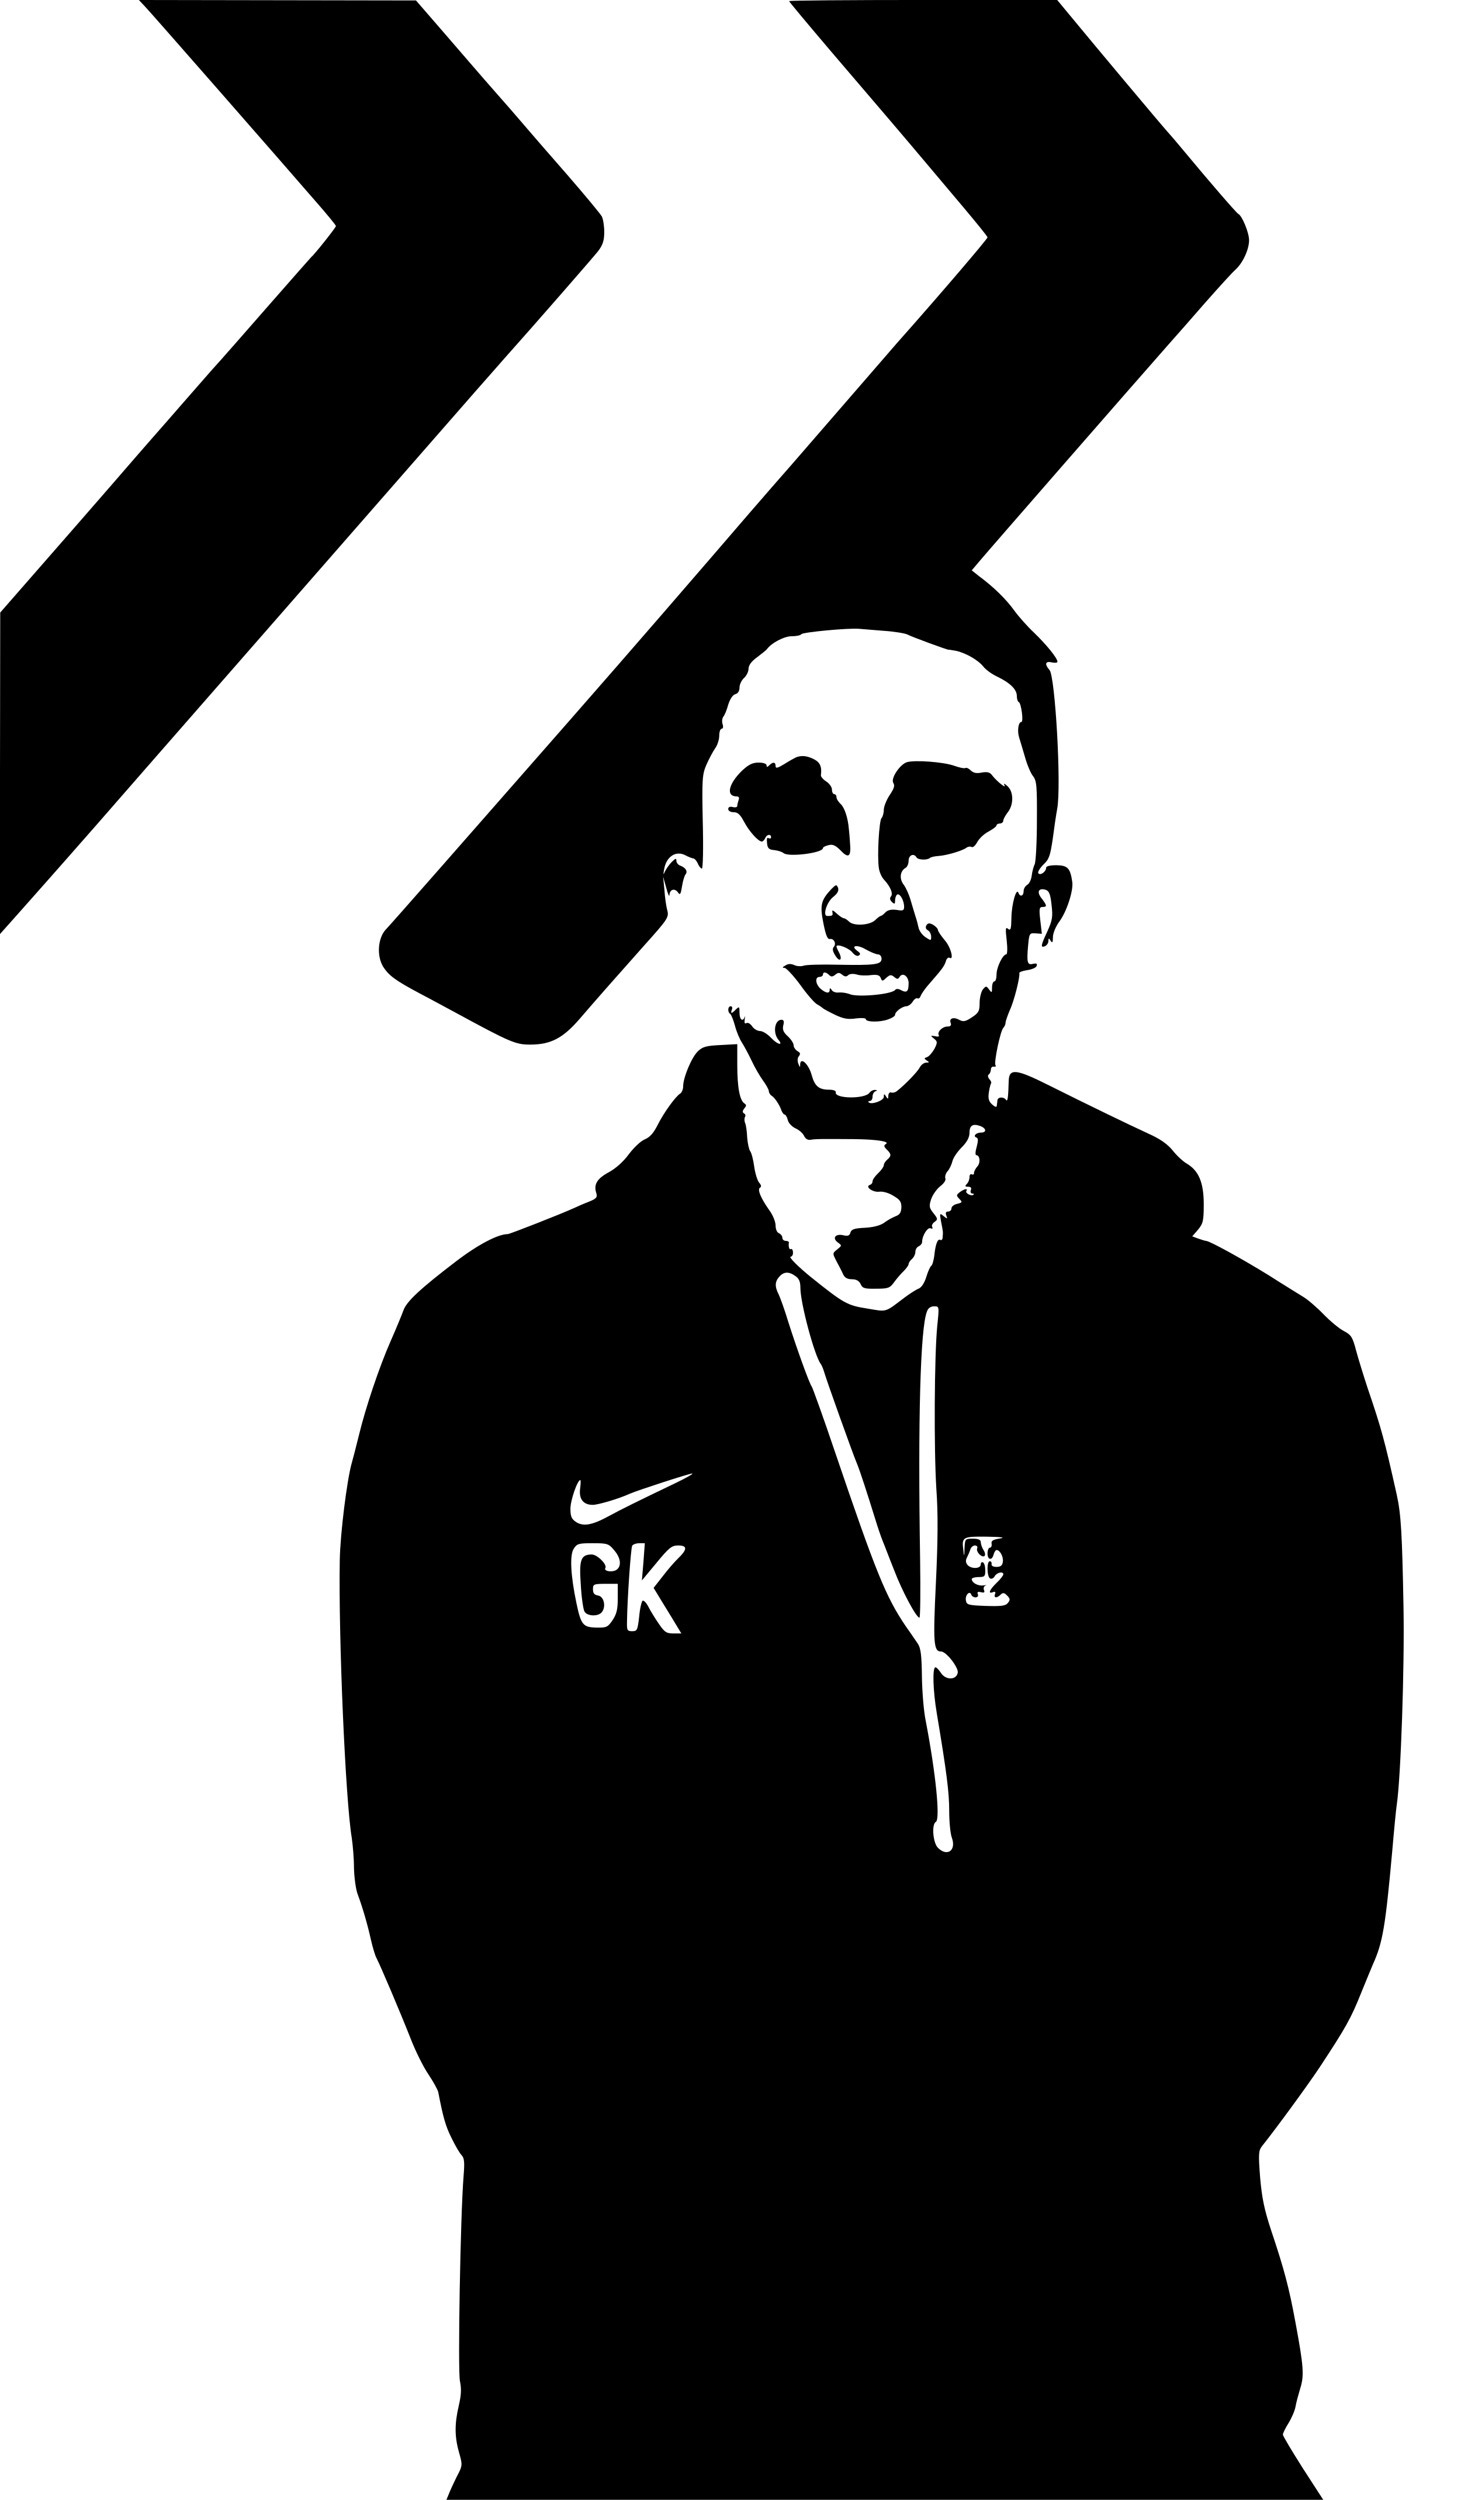 <?xml version="1.0" standalone="no"?>
<!DOCTYPE svg PUBLIC "-//W3C//DTD SVG 20010904//EN"
 "http://www.w3.org/TR/2001/REC-SVG-20010904/DTD/svg10.dtd">
<svg version="1.0" xmlns="http://www.w3.org/2000/svg"
 width="648pt" height="1108pt" viewBox="0 0 648 1108"
 preserveAspectRatio="xMidYMid meet">
<g transform="translate(0,1108) scale(0.1,-0.1)"
fill="#000000" stroke="none">
<path d="M646 11048 c31 -33 582 -662 751 -857 51 -58 93 -109 93 -113 0 -6
-94 -125 -110 -138 -3 -3 -86 -97 -185 -210 -99 -113 -215 -246 -260 -295 -44
-50 -107 -122 -140 -160 -33 -38 -80 -92 -105 -120 -25 -28 -115 -132 -200
-230 -85 -98 -230 -264 -322 -369 l-167 -191 -1 -713 0 -712 82 92 c161 181
304 344 347 393 24 28 388 444 809 925 421 481 811 927 866 990 56 63 115 131
132 150 142 159 394 448 417 477 21 28 27 47 27 85 0 27 -5 58 -11 69 -6 11
-74 93 -152 183 -78 89 -164 188 -192 221 -27 32 -88 102 -135 155 -47 53
-143 165 -215 248 l-130 150 -614 1 -615 1 30 -32z"/>
<path d="M3500 11075 c0 -3 84 -103 186 -223 213 -249 321 -375 416 -488 36
-43 114 -135 172 -204 58 -69 106 -128 106 -132 0 -7 -210 -253 -402 -469 -13
-15 -77 -89 -143 -165 -66 -76 -210 -242 -320 -369 -111 -126 -275 -316 -365
-421 -316 -366 -486 -561 -884 -1014 -51 -58 -193 -220 -316 -360 -123 -140
-230 -261 -238 -269 -36 -37 -42 -117 -13 -165 25 -40 55 -62 166 -121 50 -26
119 -64 155 -83 243 -132 267 -142 331 -142 92 0 145 28 219 113 80 93 149
171 286 325 106 118 111 126 104 156 -5 17 -11 58 -13 91 l-6 60 14 -50 c7
-27 14 -42 14 -33 1 25 22 33 37 14 10 -15 13 -12 19 26 4 24 11 48 16 53 10
13 0 29 -23 38 -10 3 -18 13 -18 22 0 12 -4 11 -21 -6 -11 -11 -24 -30 -30
-42 -7 -17 -8 -15 -3 12 10 56 54 83 96 59 13 -7 28 -12 33 -13 6 0 14 -10 20
-22 5 -13 14 -23 18 -23 5 0 7 93 4 207 -4 191 -2 211 16 253 11 25 28 57 38
72 11 14 19 40 19 57 0 17 5 31 11 31 6 0 8 9 4 20 -4 12 -2 26 3 33 6 7 16
31 22 54 8 25 20 43 31 46 12 3 19 14 19 30 0 13 9 32 20 42 11 10 20 28 20
41 0 15 13 33 38 51 20 15 40 31 43 35 20 28 77 58 110 58 21 0 40 4 43 9 6 9
208 28 256 24 14 -1 63 -5 110 -9 47 -3 93 -11 104 -16 20 -11 179 -69 184
-68 1 1 17 -2 34 -5 43 -10 97 -41 120 -70 10 -13 37 -33 61 -44 58 -28 87
-57 87 -86 0 -13 4 -25 9 -27 10 -4 22 -88 11 -88 -13 0 -19 -39 -10 -68 5
-15 16 -54 26 -87 9 -33 25 -71 35 -84 17 -21 19 -43 18 -199 0 -97 -5 -184
-10 -193 -5 -10 -11 -33 -13 -50 -2 -18 -11 -36 -20 -41 -9 -5 -16 -18 -16
-28 0 -22 -16 -27 -23 -7 -9 24 -30 -49 -31 -110 -1 -51 -3 -59 -15 -50 -11
10 -12 1 -6 -51 4 -35 3 -62 -2 -62 -15 0 -43 -57 -43 -89 0 -17 -4 -31 -10
-31 -5 0 -10 -12 -10 -27 0 -24 -1 -25 -13 -9 -12 17 -14 17 -28 0 -7 -9 -14
-36 -14 -58 0 -37 -4 -45 -34 -65 -29 -19 -38 -21 -57 -11 -26 14 -46 6 -37
-15 3 -10 -1 -15 -15 -15 -22 0 -47 -24 -38 -39 3 -5 -4 -7 -16 -4 -21 4 -22
3 -6 -10 16 -13 17 -17 3 -45 -9 -16 -23 -33 -32 -37 -15 -5 -15 -7 -3 -15 13
-8 12 -10 -2 -10 -10 0 -23 -10 -29 -22 -10 -19 -66 -77 -101 -104 -7 -6 -19
-9 -26 -6 -6 2 -12 -5 -12 -15 0 -15 -2 -16 -10 -3 -8 13 -10 13 -10 -2 0 -16
-55 -36 -67 -24 -4 3 -1 6 5 6 7 0 12 9 12 19 0 11 6 22 13 24 9 4 8 6 -2 6
-8 1 -19 -5 -25 -13 -21 -28 -155 -26 -149 2 2 7 -10 12 -28 12 -47 0 -65 15
-79 65 -13 48 -49 82 -51 48 0 -16 -1 -15 -8 2 -5 12 -4 26 2 33 8 11 7 16 -6
23 -9 6 -17 17 -17 26 0 9 -12 27 -26 40 -20 18 -24 30 -20 48 5 18 2 25 -8
25 -30 0 -39 -57 -14 -88 24 -28 -3 -23 -31 7 -16 17 -38 31 -49 31 -12 0 -28
9 -36 21 -8 12 -19 18 -26 14 -7 -4 -9 1 -7 17 2 12 2 17 0 11 -8 -24 -23 -13
-23 18 0 28 -1 29 -16 15 -19 -20 -25 -20 -18 -1 4 8 1 15 -5 15 -13 0 -15
-26 -2 -34 4 -3 14 -27 21 -53 7 -27 21 -59 30 -73 9 -14 29 -50 43 -80 14
-30 37 -70 51 -89 14 -19 26 -41 26 -47 0 -7 6 -17 13 -21 14 -9 35 -41 43
-65 4 -10 10 -18 14 -18 4 0 11 -11 14 -24 3 -14 19 -30 34 -37 16 -7 33 -22
38 -33 6 -13 16 -20 29 -18 20 4 48 4 195 3 94 -1 157 -10 140 -21 -11 -7 -10
-12 3 -25 21 -20 21 -29 2 -45 -8 -7 -15 -18 -15 -24 0 -7 -11 -23 -25 -36
-14 -13 -25 -29 -25 -36 0 -7 -5 -14 -12 -16 -23 -8 14 -34 42 -30 15 2 42 -5
62 -18 30 -17 36 -27 36 -51 -1 -23 -7 -33 -26 -40 -13 -5 -37 -18 -51 -29
-17 -12 -48 -20 -86 -22 -46 -2 -59 -7 -63 -21 -4 -14 -11 -17 -32 -12 -35 8
-50 -13 -24 -32 19 -14 18 -14 -3 -31 -21 -17 -21 -17 -3 -52 10 -19 24 -45
29 -57 7 -16 19 -23 39 -23 20 0 32 -7 39 -21 8 -19 17 -22 69 -21 53 0 61 3
79 28 11 15 30 38 43 50 12 12 22 26 22 31 0 6 7 16 15 23 8 7 15 21 15 32 0
10 7 21 15 24 8 4 15 12 15 20 0 27 24 65 37 60 8 -4 11 -1 8 5 -4 6 0 16 10
23 15 11 15 14 -5 39 -19 24 -20 31 -10 62 7 20 25 45 40 57 16 12 26 26 23
35 -3 7 1 21 9 31 9 9 18 29 22 44 3 15 22 43 41 62 24 24 35 45 35 65 0 33
15 42 48 30 27 -10 29 -29 3 -29 -22 0 -37 -16 -20 -22 8 -3 8 -14 1 -41 -6
-20 -7 -37 -2 -37 16 0 20 -33 5 -50 -8 -9 -15 -22 -15 -29 0 -7 -4 -9 -10 -6
-5 3 -10 -2 -10 -12 0 -11 -5 -24 -12 -31 -9 -9 -8 -12 6 -12 12 0 16 -5 12
-15 -3 -8 0 -15 6 -15 6 0 9 -2 6 -5 -8 -9 -38 6 -32 16 8 13 -8 10 -29 -5
-16 -13 -16 -15 -2 -30 14 -14 14 -16 -10 -22 -14 -3 -25 -12 -25 -20 0 -8 -7
-14 -15 -14 -10 0 -12 -6 -8 -17 6 -16 5 -17 -12 -3 -17 14 -18 13 -11 -25 9
-46 9 -44 7 -68 0 -10 -5 -16 -10 -13 -12 8 -22 -19 -27 -69 -3 -21 -8 -41
-13 -45 -5 -3 -15 -25 -22 -48 -8 -27 -21 -47 -33 -53 -12 -4 -39 -22 -61 -38
-93 -70 -78 -66 -168 -51 -90 14 -105 23 -251 140 -53 43 -100 89 -89 90 6 0
11 9 10 19 0 11 -5 17 -9 15 -7 -5 -12 10 -9 29 0 4 -6 7 -14 7 -8 0 -15 6
-15 14 0 8 -7 16 -15 20 -9 3 -15 18 -15 34 0 16 -12 47 -28 68 -38 54 -54 92
-41 100 7 4 5 12 -4 22 -8 10 -18 42 -22 72 -4 30 -12 61 -18 68 -5 7 -11 34
-13 60 -1 26 -5 55 -9 64 -4 9 -4 21 -1 27 4 5 2 13 -4 16 -8 5 -7 11 1 22 10
11 10 16 1 22 -21 13 -32 72 -32 170 l0 93 -74 -4 c-62 -3 -79 -7 -100 -27
-28 -26 -66 -117 -66 -156 0 -13 -6 -28 -13 -32 -21 -13 -73 -85 -100 -139
-18 -36 -35 -55 -57 -64 -18 -7 -49 -37 -71 -66 -24 -33 -58 -63 -89 -80 -52
-28 -68 -54 -55 -93 5 -18 0 -24 -32 -37 -21 -8 -51 -21 -68 -29 -57 -26 -284
-115 -293 -115 -43 0 -131 -46 -227 -119 -164 -125 -223 -181 -236 -220 -7
-19 -31 -78 -55 -132 -51 -115 -113 -299 -143 -424 -12 -49 -26 -103 -31 -120
-21 -74 -51 -312 -53 -430 -6 -344 25 -1060 53 -1230 5 -33 10 -94 10 -135 1
-41 8 -93 16 -115 21 -56 43 -130 59 -202 8 -35 19 -71 24 -80 18 -34 109
-249 150 -353 22 -58 59 -132 81 -164 22 -33 42 -69 44 -80 21 -109 32 -149
58 -201 16 -33 36 -68 45 -77 13 -14 14 -32 9 -95 -14 -174 -26 -861 -16 -907
7 -34 6 -60 -5 -108 -19 -81 -19 -138 1 -208 16 -57 16 -58 -11 -109 -14 -29
-30 -63 -35 -77 l-10 -24 1945 0 1944 0 -90 139 c-49 77 -89 144 -89 150 0 6
11 29 25 51 14 23 28 55 31 73 3 18 13 54 21 81 18 57 15 97 -21 291 -29 157
-50 236 -108 409 -31 94 -41 144 -49 235 -8 104 -7 118 8 138 64 80 208 277
258 353 114 173 137 214 181 324 25 61 49 120 54 131 43 95 55 168 85 500 8
94 17 186 20 205 18 119 35 613 30 875 -6 328 -11 414 -30 500 -55 246 -68
293 -130 475 -17 52 -40 126 -50 163 -16 61 -22 70 -54 87 -20 10 -61 44 -91
75 -30 31 -71 66 -90 77 -19 12 -88 54 -152 95 -113 70 -263 153 -279 153 -4
0 -20 5 -34 10 l-27 10 26 30 c22 27 25 39 25 112 0 96 -22 148 -73 179 -18
10 -47 37 -65 60 -23 28 -55 51 -109 75 -87 40 -269 128 -445 216 -140 70
-171 73 -173 18 -2 -77 -5 -95 -12 -85 -10 15 -37 13 -38 -2 -1 -7 -2 -18 -3
-25 -1 -7 -9 -4 -21 7 -15 14 -18 26 -14 54 3 20 8 38 10 40 2 2 -1 11 -8 18
-7 9 -8 17 -2 21 5 4 9 14 9 22 0 8 6 14 13 12 8 -1 11 2 7 7 -7 13 22 152 35
165 5 5 10 16 10 23 0 7 9 32 19 56 19 40 46 148 42 164 -1 4 15 10 35 13 21
3 40 11 42 19 3 10 -1 12 -16 9 -25 -7 -29 5 -22 81 5 54 6 56 33 54 l28 -2
-7 60 c-6 51 -4 59 10 59 21 0 20 6 -4 38 -23 28 -14 48 18 38 15 -5 21 -19
26 -67 6 -52 4 -67 -18 -116 -30 -64 -32 -75 -11 -67 8 4 15 14 15 23 0 14 2
14 10 1 7 -11 10 -8 10 16 0 17 12 47 29 70 32 43 62 135 57 174 -9 62 -20 74
-70 75 -28 0 -46 -4 -46 -11 0 -18 -27 -37 -35 -24 -3 5 7 22 23 38 25 23 30
39 41 112 6 47 15 108 20 135 19 102 -9 587 -34 615 -23 26 -19 41 10 34 14
-3 25 -2 25 3 0 16 -49 76 -103 128 -29 27 -70 73 -90 101 -35 48 -88 101
-157 152 l-30 24 39 46 c35 42 687 789 831 952 32 36 107 121 167 190 61 69
120 134 133 145 32 29 60 89 60 130 0 34 -31 109 -48 117 -7 3 -125 139 -232
268 -25 30 -61 73 -81 95 -33 37 -320 379 -437 521 l-53 64 -595 0 c-326 0
-594 -2 -594 -5z m28 -5651 c16 -11 22 -25 22 -52 0 -68 62 -299 90 -337 4 -5
11 -21 15 -35 8 -30 131 -374 147 -410 11 -26 45 -130 79 -240 11 -36 26 -81
34 -100 8 -19 30 -78 51 -130 35 -92 98 -210 112 -210 4 0 5 116 3 258 -10
620 1 1024 30 1098 5 16 17 24 32 24 23 0 23 0 14 -87 -13 -133 -15 -548 -4
-722 8 -110 7 -228 -2 -417 -13 -268 -10 -304 23 -304 23 0 77 -70 74 -93 -5
-34 -52 -35 -74 -3 -9 14 -20 26 -25 26 -14 0 -11 -104 6 -204 44 -263 55
-351 55 -431 0 -49 5 -103 12 -121 20 -56 -21 -85 -62 -44 -22 22 -29 104 -9
115 20 13 -1 218 -45 447 -9 42 -16 131 -17 196 -1 93 -5 125 -17 145 -10 14
-33 49 -54 78 -89 131 -132 237 -313 769 -53 157 -101 290 -105 295 -10 12
-67 170 -105 290 -15 50 -34 102 -41 117 -18 35 -18 57 3 80 20 22 42 23 71 2z
m-533 -918 c-169 -81 -240 -116 -295 -146 -73 -40 -113 -47 -145 -26 -20 13
-25 25 -25 59 0 37 31 127 44 127 2 0 2 -17 -1 -38 -6 -46 14 -72 56 -72 24 0
116 27 166 50 35 15 259 88 275 89 8 0 -25 -19 -75 -43z m1440 -245 c-31 -5
-39 -10 -37 -23 2 -10 -2 -18 -8 -18 -5 0 -10 -11 -10 -25 0 -30 20 -33 27 -5
3 11 9 20 13 20 15 0 31 -30 28 -52 -2 -17 -10 -23 -28 -23 -15 0 -24 5 -22
13 1 6 -2 12 -8 12 -14 0 -13 -67 1 -76 7 -4 16 1 21 10 9 16 38 23 38 8 0 -5
-13 -22 -30 -38 -32 -31 -39 -50 -16 -41 10 4 13 1 9 -9 -6 -17 8 -19 25 -2
10 10 16 9 29 -4 14 -14 14 -20 3 -33 -10 -13 -30 -15 -98 -13 -79 3 -85 5
-88 25 -4 23 17 45 24 25 2 -7 11 -12 19 -12 9 0 13 6 10 14 -4 10 0 12 14 9
14 -4 18 -1 13 10 -3 8 0 17 8 20 7 2 2 2 -10 0 -24 -4 -52 12 -52 28 0 5 14
9 30 9 27 0 30 3 30 29 0 17 -4 33 -10 36 -5 3 -10 -1 -10 -9 0 -20 -43 -21
-59 -2 -8 10 -9 20 -2 33 5 10 12 26 15 36 3 9 12 17 20 17 9 0 13 -6 10 -13
-6 -16 23 -44 33 -33 4 4 2 16 -5 26 -7 11 -12 27 -12 35 0 10 -10 15 -35 15
-34 0 -35 -1 -37 -42 -1 -39 -2 -40 -5 -10 -8 60 -4 62 104 61 65 -1 85 -4 58
-8z m-1711 -52 c31 -36 34 -74 7 -89 -21 -10 -54 -3 -46 10 9 15 -36 60 -60
60 -49 0 -57 -23 -49 -134 3 -56 11 -109 16 -118 11 -22 61 -24 77 -4 20 24
10 70 -16 74 -17 3 -23 10 -23 28 0 22 3 24 55 24 l55 0 0 -64 c0 -49 -5 -70
-23 -97 -21 -31 -27 -34 -71 -33 -60 1 -69 12 -89 107 -26 123 -31 215 -12
243 14 22 22 24 84 24 65 0 71 -2 95 -31z m130 -51 l-7 -83 64 77 c56 68 68
78 97 78 41 0 41 -17 1 -56 -17 -16 -48 -52 -70 -81 l-40 -51 42 -69 c23 -37
51 -83 61 -100 l20 -33 -36 0 c-30 0 -39 6 -64 43 -16 23 -37 57 -46 75 -9 18
-21 30 -26 27 -4 -3 -12 -34 -15 -70 -7 -60 -9 -65 -31 -65 -22 0 -24 4 -23
43 1 97 17 326 23 336 4 6 18 11 32 11 l24 0 -6 -82z"/>
<path d="M3530 7723 c-8 -4 -32 -17 -52 -30 -30 -18 -38 -20 -38 -8 0 18 -12
19 -28 3 -9 -9 -12 -9 -12 0 0 7 -15 12 -35 12 -28 0 -45 -9 -75 -37 -60 -59
-71 -113 -22 -113 9 0 12 -6 8 -16 -3 -9 -6 -20 -6 -26 0 -6 -9 -8 -20 -5 -13
3 -20 0 -20 -9 0 -8 10 -14 24 -14 18 0 29 -10 46 -42 22 -42 63 -88 79 -88 5
0 11 7 15 15 6 17 26 20 26 4 0 -5 -5 -7 -11 -4 -7 5 -9 -3 -7 -21 2 -24 8
-30 33 -32 17 -2 34 -8 40 -13 20 -19 175 0 175 22 0 4 11 10 25 13 19 5 31
-1 54 -24 35 -37 47 -27 41 35 -1 22 -4 49 -5 60 -4 50 -19 95 -36 111 -10 9
-19 23 -19 31 0 7 -4 13 -10 13 -5 0 -10 9 -10 20 0 11 -11 27 -25 36 -14 9
-25 22 -24 28 5 38 -4 57 -31 71 -30 15 -54 18 -80 8z"/>
<path d="M4023 7702 c-32 -10 -73 -72 -61 -92 8 -12 3 -26 -16 -54 -14 -21
-26 -51 -26 -65 0 -15 -5 -32 -10 -37 -11 -11 -20 -170 -12 -221 2 -17 12 -40
22 -51 29 -31 42 -62 32 -75 -7 -8 -5 -16 4 -25 12 -11 14 -9 14 7 0 11 4 22
9 26 12 7 31 -26 31 -54 0 -17 -5 -19 -33 -14 -23 3 -39 0 -50 -11 -8 -9 -18
-16 -21 -16 -3 0 -14 -8 -24 -18 -23 -23 -95 -28 -116 -7 -8 8 -19 15 -23 15
-5 0 -19 9 -32 21 -16 15 -22 17 -19 6 3 -15 0 -17 -23 -17 -21 0 -3 61 26 84
20 16 26 28 22 41 -7 16 -9 15 -30 -6 -46 -49 -51 -71 -35 -151 10 -51 18 -72
28 -70 18 4 31 -20 18 -35 -7 -9 -5 -20 8 -40 19 -30 32 -16 15 16 -6 11 -11
23 -11 26 0 14 56 -7 71 -27 10 -12 21 -18 28 -13 9 5 7 11 -6 20 -33 24 -2
30 37 7 21 -12 46 -22 54 -22 9 0 16 -9 16 -19 0 -26 -27 -30 -190 -27 -74 2
-144 0 -155 -4 -11 -4 -30 -3 -41 2 -15 7 -28 7 -40 -1 -15 -8 -15 -11 -4 -11
8 -1 40 -35 70 -76 30 -42 64 -81 75 -86 11 -6 22 -14 25 -17 3 -3 27 -16 54
-29 38 -18 58 -21 92 -16 24 3 44 2 44 -3 0 -13 59 -15 97 -2 18 6 33 15 33
21 0 14 31 37 50 38 8 0 21 9 28 20 7 12 17 18 22 15 5 -3 11 3 14 12 4 10 21
34 39 54 55 63 65 76 72 98 3 12 11 19 16 16 22 -14 6 48 -21 78 -16 19 -30
40 -30 45 0 6 -10 16 -21 23 -17 9 -23 8 -30 -2 -5 -9 -3 -17 6 -22 8 -4 15
-17 15 -28 0 -19 -1 -19 -25 -3 -14 9 -28 28 -31 43 -3 14 -9 37 -14 51 -4 14
-14 45 -21 70 -7 25 -21 56 -31 69 -20 26 -16 60 8 74 8 4 14 19 14 32 0 25
23 35 35 15 7 -12 48 -13 59 -3 4 4 21 8 38 9 35 2 107 23 125 37 7 5 17 6 22
3 6 -4 17 6 25 21 8 15 30 37 50 47 20 11 36 23 36 28 0 4 7 8 15 8 8 0 15 6
15 13 0 6 9 23 20 37 27 34 26 92 -2 116 -13 12 -18 13 -13 4 11 -19 -34 17
-54 43 -10 14 -21 17 -46 13 -23 -5 -38 -2 -49 9 -9 9 -20 14 -24 11 -5 -3
-28 2 -53 11 -48 16 -170 25 -206 15z m-345 -944 c8 -8 15 -8 27 2 12 10 18
10 30 0 11 -9 19 -10 26 -3 7 7 22 8 38 4 14 -5 43 -6 63 -3 29 3 39 0 44 -12
6 -16 8 -16 25 0 16 14 21 15 35 4 13 -11 17 -11 24 0 13 22 40 3 40 -28 0
-37 -8 -44 -33 -31 -12 7 -22 7 -26 2 -13 -20 -163 -34 -201 -20 -14 6 -36 9
-49 8 -13 -2 -28 3 -32 11 -7 10 -9 10 -9 1 0 -18 -16 -16 -40 4 -23 20 -27
53 -5 53 8 0 15 5 15 10 0 13 13 13 28 -2z"/>
</g>
</svg>
